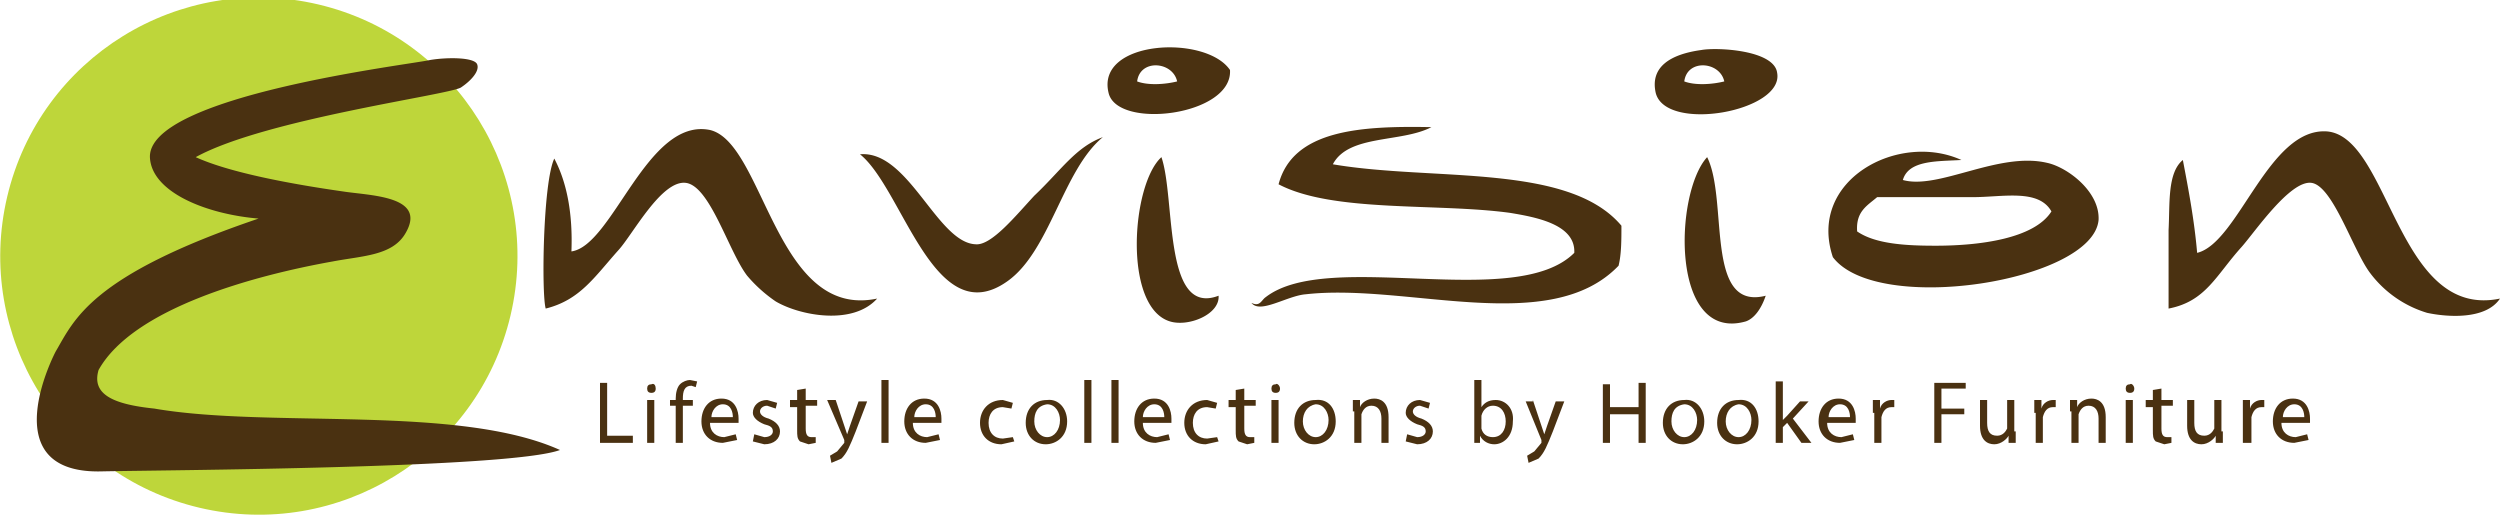<svg xmlns="http://www.w3.org/2000/svg" viewBox="0 0 175 36.1">
  <style>
    .st1 {
      fill-rule: evenodd;
      clip-rule: evenodd;
    }
    .st1,
    .st2 {
      fill: #4a3111;
    }
  </style>
  <circle
    cx="18.1"
    cy="18.1"
    r="18.1"
    fill="#bed63a"
    transform="rotate(-76.7 18 18)"
  />
  <path
    d="M3.9 24.6c1.3-2.2 2.4-5.3 14.2-9.3-3.6-.3-7.4-1.8-7.6-4.2-.4-4.4 18.4-6.6 19.6-6.9 1.2-.2 3.1-.2 3.3.3.2.5-.5 1.2-1.1 1.6-.5.5-13.7 2.2-18.6 4.9 2.4 1.1 6.8 1.9 10.3 2.4 1.9.3 5.9.3 4.4 2.9-.9 1.6-3 1.6-5.1 2-5.6 1-14 3.3-16.4 7.6-.5 1.7 1 2.4 3.9 2.7 8.1 1.4 21.3-.3 28.4 2.9C35.7 32.8 11.3 32.9 7 33c-7.6.1-3.1-8.4-3.1-8.4zM86.1 4.9c.2 3.2-7.9 4.2-8.5 1.6-.9-3.7 6.8-4.1 8.5-1.6zm-6.5.8c.8.3 2 .2 2.8 0-.3-1.4-2.6-1.6-2.8 0zM119.1 3.5c1.1-.2 5.1 0 5.3 1.6.5 2.7-7.8 4.2-8.5 1.4-.4-1.8 1-2.7 3.2-3zm-1.2 2.2c.8.3 2 .2 2.8 0-.3-1.4-2.6-1.6-2.8 0zM61.4 20.9c-1.7 1.9-5.4 1.2-7.1.2a10 10 0 01-2-1.8C51 17.6 49.7 13 48 12.8c-1.7-.2-3.7 3.6-4.7 4.7-1.7 1.9-2.7 3.5-5.1 4.1-.3-1-.2-8.8.6-10.5.9 1.7 1.3 3.9 1.2 6.5 2.9-.4 5.3-9.4 9.7-8.5 3.8.9 4.6 13.3 11.7 11.8zM175 20.9c-1 1.5-3.7 1.3-5.1 1a7.8 7.8 0 01-4-2.8c-1.2-1.6-2.6-6.1-4.1-6.3-1.5-.2-4 3.5-4.9 4.5-1.8 2-2.5 3.8-5.1 4.3v-5.5c.1-1.8-.1-4 1-4.9.4 2.1.8 4.2 1 6.5 2.9-.7 5-8.8 9.1-8.5 4.4.4 4.9 13.2 12.1 11.7zM77.2 9.6c-2.8 2.3-3.7 8-6.7 10.1-5.1 3.6-7.3-6.5-10.3-8.9 3.4-.3 5.4 6.2 8.1 6.3 1.1.1 2.8-2 4.1-3.4 1.9-1.8 2.9-3.4 4.8-4.1zM137.3 11.2c-1.7.1-3.7 0-4.1 1.4 2.5.7 6.7-2 10.1-1.2 1.4.3 3.7 2 3.6 4-.4 4.3-15.5 6.7-18.6 2.6-1.8-5.4 4.6-8.8 9-6.8zm.8 2.6h-6.7c-.7.6-1.5 1-1.4 2.4 1.3.9 3.5 1 5.5 1 3.1 0 6.9-.5 8.1-2.4-.9-1.6-3.4-1-5.5-1zM81.3 11c1 2.9.1 11.2 4 9.7.1 1.3-2.1 2.2-3.4 1.8-3.3-1-2.7-9.6-.6-11.5zM119.5 11c1.5 3-.2 10.8 4.1 9.7-.3.9-.8 1.6-1.4 1.8-5.3 1.5-5-9-2.7-11.5zM110.2 17.7c.1-2-2.7-2.5-4.5-2.8-5.1-.7-12.4 0-16.2-2 1-3.8 5.7-4.1 10.7-4-2.1 1.1-5.8.5-6.9 2.6 7 1.2 16.5-.1 20.2 4.3 0 1 0 2-.2 2.8-4.8 5-14.8 1.2-21.9 2-1.3.1-3.2 1.4-3.8.6.6.3.7-.2 1-.4 4.4-3.4 17.5 1 21.6-3.1z"
    class="st1"
  />
  <g>
    <path
      d="M42 26.8h.5v3.7h1.8v.5H42v-4.2zM45.9 27.2c0 .2-.1.3-.3.3-.2 0-.3-.1-.3-.3 0-.2.1-.3.3-.3.2-.1.3.1.3.3zm-.6 3.8v-3h.5v3h-.5zM47.3 31v-2.6h-.4V28h.4v-.1c0-.4.1-.8.3-1 .2-.2.5-.3.7-.3l.5.1-.1.4-.3-.1c-.5 0-.6.4-.6.9v.1h.7v.4h-.7V31h-.5zM49.7 29.6c0 .7.5 1 1 1l.8-.2.1.4-1 .2c-.9 0-1.5-.6-1.5-1.5s.5-1.6 1.4-1.6c1 0 1.2.9 1.2 1.4v.3h-2zm1.6-.4c0-.3-.1-.9-.7-.9-.5 0-.8.5-.8.9h1.5zM52.8 30.4l.7.2c.4 0 .6-.2.6-.4 0-.3-.2-.4-.6-.5-.5-.2-.8-.5-.8-.8 0-.5.4-.9 1-.9l.7.2-.1.4-.6-.2c-.3 0-.5.2-.5.4s.2.4.6.5c.5.2.8.5.8.9 0 .5-.4.9-1.1.9l-.8-.2.1-.5zM56.4 27.2v.8h.8v.4h-.8V30c0 .4.1.6.4.6h.3v.4l-.5.1-.6-.2c-.2-.2-.2-.4-.2-.8v-1.6h-.5V28h.5v-.7l.6-.1zM58.5 28l.6 1.8.2.6.2-.6.6-1.7h.6l-.8 2.1c-.4 1-.6 1.5-1 1.9l-.7.3-.1-.5.5-.3.5-.6v-.1-.1L57.9 28h.6zM61.7 26.6h.5V31h-.5v-4.4zM63.9 29.6c0 .7.5 1 1 1l.8-.2.1.4-1 .2c-.9 0-1.5-.6-1.5-1.5s.5-1.6 1.4-1.6c1 0 1.2.9 1.2 1.4v.3h-2zm1.6-.4c0-.3-.1-.9-.7-.9-.5 0-.8.5-.8.9h1.5zM71 30.9l-.9.2c-.9 0-1.5-.6-1.5-1.5s.6-1.6 1.6-1.6l.7.2-.1.4-.6-.1c-.7 0-1 .5-1 1.1 0 .7.4 1.1 1 1.1l.7-.1.1.3zM74.7 29.5c0 1.1-.8 1.6-1.5 1.6-.8 0-1.4-.6-1.4-1.5 0-1 .6-1.6 1.5-1.6.8-.1 1.4.6 1.4 1.5zm-2.3 0c0 .6.4 1.1.9 1.1s.9-.5.9-1.2c0-.5-.3-1.1-.9-1.1-.7.1-.9.6-.9 1.2zM75.9 26.6h.5V31h-.5v-4.4zM77.8 26.6h.5V31h-.5v-4.4zM80 29.6c0 .7.5 1 1 1l.8-.2.1.4-1 .2c-.9 0-1.5-.6-1.5-1.5s.5-1.6 1.4-1.6c1 0 1.2.9 1.2 1.4v.3h-2zm1.5-.4c0-.3-.1-.9-.7-.9-.5 0-.8.5-.8.9h1.5zM85.3 30.9l-.9.2c-.9 0-1.5-.6-1.5-1.5s.6-1.6 1.6-1.6l.7.2-.1.4-.6-.1c-.7 0-1 .5-1 1.1 0 .7.4 1.1 1 1.1l.7-.1.1.3zM87.1 27.2v.8h.8v.4h-.8V30c0 .4.1.6.4.6h.3v.4l-.5.1-.6-.2c-.2-.2-.2-.4-.2-.8v-1.6H86V28h.5v-.7l.6-.1zM89.6 27.2c0 .2-.1.3-.3.3-.2 0-.3-.1-.3-.3 0-.2.1-.3.3-.3.1-.1.3.1.3.3zM89 31v-3h.5v3H89zM93.5 29.5c0 1.1-.8 1.6-1.5 1.6-.8 0-1.4-.6-1.4-1.5 0-1 .6-1.6 1.5-1.6.9-.1 1.4.6 1.4 1.5zm-2.3 0c0 .6.4 1.1.9 1.1s.9-.5.9-1.2c0-.5-.3-1.1-.9-1.1-.6.1-.9.6-.9 1.2zM94.7 28.8V28h.5v.5c.1-.3.5-.6 1-.6.4 0 1 .2 1 1.3V31h-.5v-1.7c0-.5-.2-.9-.7-.9-.4 0-.6.3-.7.6v2h-.5v-2.2zM98.5 30.4l.7.2c.4 0 .6-.2.6-.4 0-.3-.2-.4-.6-.5-.5-.2-.8-.5-.8-.8 0-.5.4-.9 1-.9l.7.2-.1.4-.6-.2c-.3 0-.5.2-.5.4s.2.4.6.5c.5.2.8.5.8.9 0 .5-.4.9-1.1.9l-.8-.2.1-.5zM103.2 31v-4.4h.5v1.9c.2-.3.5-.5 1-.5.7 0 1.3.6 1.2 1.5 0 1.1-.7 1.6-1.3 1.6-.4 0-.8-.2-1-.6v.5h-.4zm.5-1.2v.2c.1.4.4.6.8.6.6 0 .9-.5.9-1.1 0-.6-.3-1.1-.9-1.1-.4 0-.7.3-.8.7v.7zM107.3 28l.6 1.8.2.6.2-.6.6-1.7h.6l-.8 2.1c-.4 1-.6 1.5-1 1.9l-.7.3-.1-.5.5-.3.5-.6v-.1-.1l-1.1-2.7h.5zM112.7 26.8v1.7h2v-1.7h.5V31h-.5v-2h-2v2h-.5v-4.1h.5zM119.3 29.5c0 1.1-.8 1.6-1.5 1.6-.8 0-1.4-.6-1.4-1.5 0-1 .6-1.6 1.5-1.6.8-.1 1.4.6 1.4 1.5zm-2.3 0c0 .6.4 1.1.9 1.1s.9-.5.9-1.2c0-.5-.3-1.1-.9-1.1-.7.1-.9.6-.9 1.2zM123.1 29.5c0 1.1-.8 1.6-1.5 1.6-.8 0-1.4-.6-1.4-1.5 0-1 .6-1.6 1.5-1.6.9-.1 1.4.6 1.4 1.5zm-2.3 0c0 .6.4 1.1.9 1.1s.9-.5.9-1.2c0-.5-.3-1.1-.9-1.1-.6.1-.9.6-.9 1.2zM124.8 29.4l.3-.3.9-1h.6l-1.1 1.2 1.3 1.7h-.7l-1-1.4-.3.3V31h-.5v-4.3h.5v2.7zM127.9 29.6c0 .7.5 1 1 1l.8-.2.1.4-1 .2c-.9 0-1.5-.6-1.5-1.5s.5-1.6 1.4-1.6c1 0 1.2.9 1.2 1.4v.3h-2zm1.6-.4c0-.3-.1-.9-.7-.9-.5 0-.8.5-.8.9h1.5zM131.1 28.9V28h.5v.6c.1-.4.5-.6.8-.6h.2v.5h-.2c-.4 0-.6.3-.7.7V31h-.5v-2.1zM135.4 26.8h2.2v.4h-1.7v1.4h1.6v.4h-1.6v2h-.5v-4.2zM141.1 30.2v.8h-.5v-.5c-.1.2-.5.6-1 .6s-1-.3-1-1.3V28h.5v1.6c0 .6.2.9.7.9.4 0 .6-.3.7-.5v-2h.5v2.2zM142.4 28.9V28h.5v.6c.1-.4.5-.6.8-.6h.2v.5h-.2c-.4 0-.6.3-.7.7V31h-.5v-2.1zM144.9 28.8V28h.5v.5c.1-.3.5-.6 1-.6.4 0 1 .2 1 1.3V31h-.5v-1.7c0-.5-.2-.9-.7-.9-.4 0-.6.3-.7.6v2h-.5v-2.2zM149.4 27.2c0 .2-.1.3-.3.3-.2 0-.3-.1-.3-.3 0-.2.1-.3.3-.3.1-.1.3.1.3.3zm-.6 3.8v-3h.5v3h-.5zM151.3 27.2v.8h.8v.4h-.8V30c0 .4.1.6.4.6h.3v.4l-.5.1-.6-.2c-.2-.2-.2-.4-.2-.8v-1.6h-.5V28h.5v-.7l.6-.1zM155.6 30.2v.8h-.5v-.5c-.1.2-.5.6-1 .6s-1-.3-1-1.3V28h.5v1.6c0 .6.2.9.7.9.4 0 .6-.3.7-.5v-2h.5v2.2zM157 28.9V28h.5v.6c.1-.4.5-.6.8-.6h.2v.5h-.2c-.4 0-.6.3-.7.7V31h-.6v-2.1zM159.7 29.6c0 .7.5 1 1 1l.8-.2.1.4-1 .2c-.9 0-1.5-.6-1.5-1.5s.5-1.6 1.4-1.6c1 0 1.2.9 1.2 1.4v.3h-2zm1.6-.4c0-.3-.1-.9-.7-.9-.5 0-.8.5-.8.9h1.5z"
      class="st2"
    />
  </g>
</svg>
